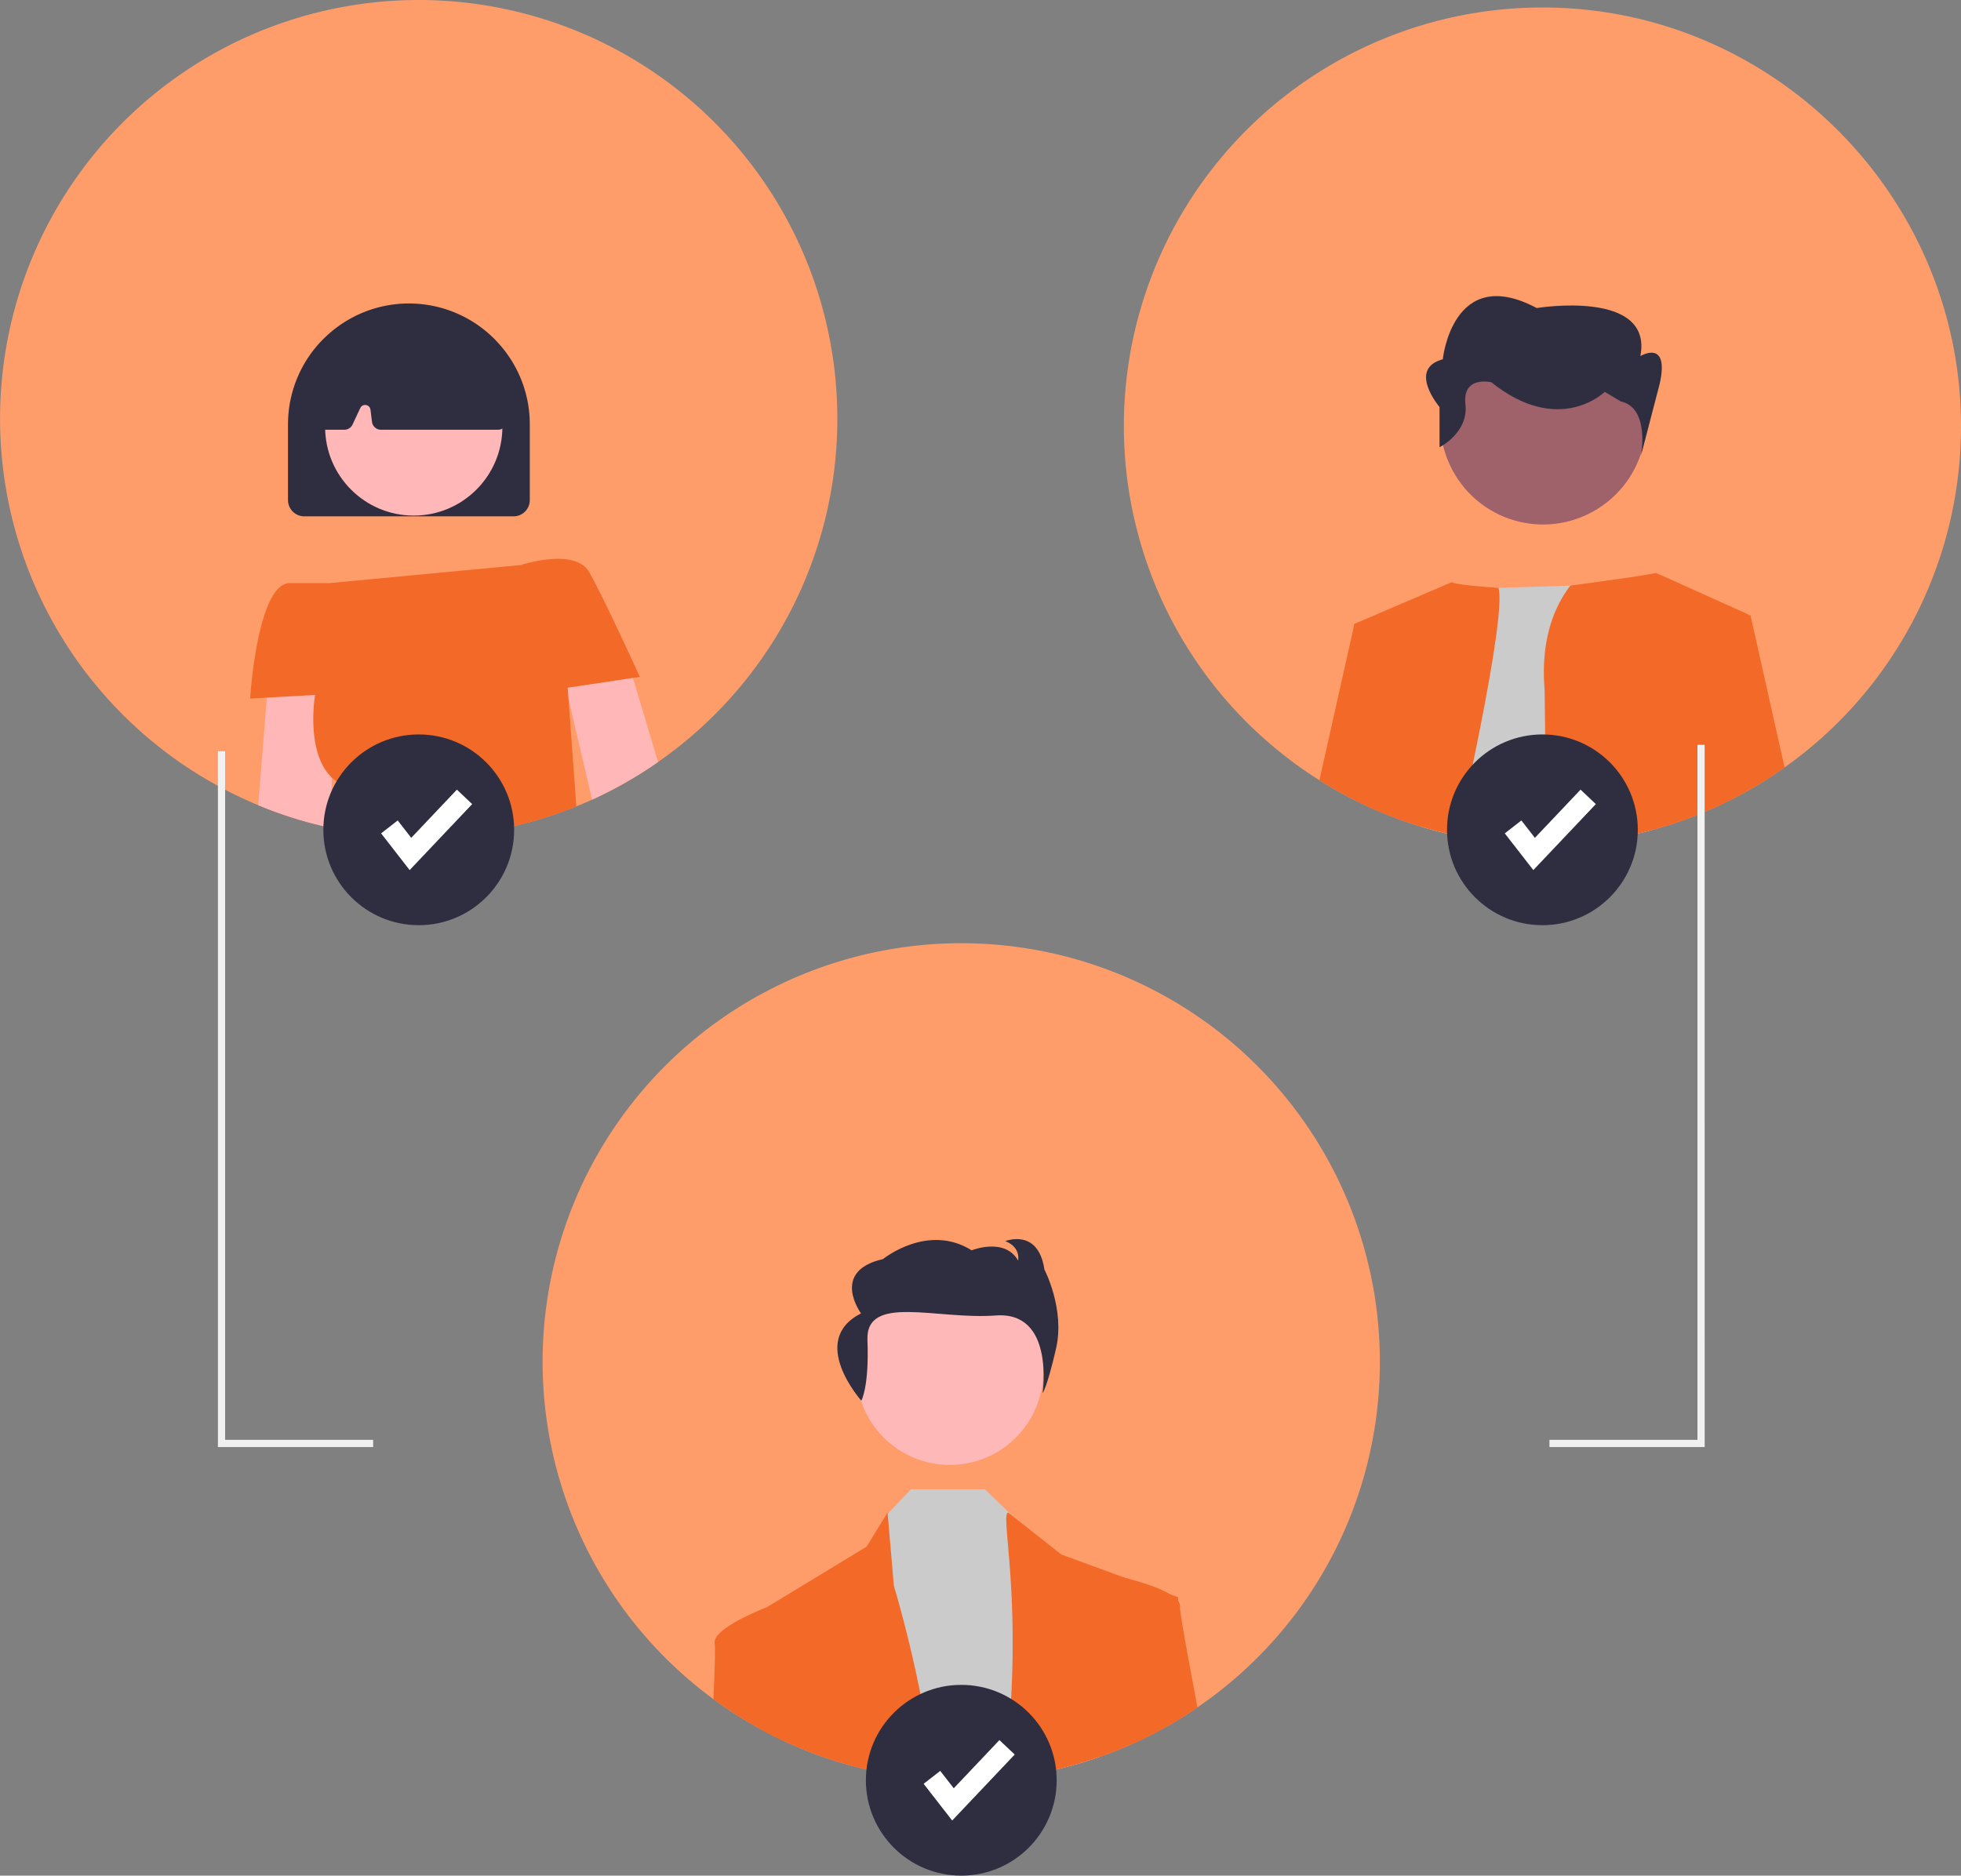 <svg id="Component_6_1" data-name="Component 6 – 1" xmlns="http://www.w3.org/2000/svg" width="408.129" height="390.42" viewBox="0 0 408.129 390.42">
  <rect x="0" y="0" width="408.129" height="390.42" fill="#808080" stroke="none"/>
  <path id="Path_593" data-name="Path 593" d="M453.228,232.907a87.009,87.009,0,0,1-37.318,71.49,85.952,85.952,0,0,1-10.177,6.121c-1.171.6-2.351,1.172-3.552,1.712-1.082.5-2.171.961-3.275,1.4a87.435,87.435,0,0,1-43.236,5.768q-3.808-.451-7.518-1.239l-.323-.068a85.106,85.106,0,0,1-15.134-4.709,87.128,87.128,0,1,1,120.532-80.48Z" transform="translate(-278.958 -145.782)" fill="#fe9d6a"/>
  <path id="Path_594" data-name="Path 594" d="M402.022,237.588c-.075-.09-.158-.173-.24-.255a25.118,25.118,0,0,0-35.328-.36c-.052.045-.1.09-.143.135-.06.053-.113.105-.165.158a25.1,25.1,0,0,0-7.375,17.784v15.772a3.385,3.385,0,0,0,3.38,3.38h43.559a3.385,3.385,0,0,0,3.38-3.38V255.049A25.046,25.046,0,0,0,402.022,237.588Z" transform="translate(-298.83 -166.723)" fill="#2f2e41"/>
  <ellipse id="Ellipse_55" data-name="Ellipse 55" cx="18.446" cy="18.446" rx="18.446" ry="18.446" transform="translate(67.664 70.429)" fill="#ffb7b7"/>
  <path id="Path_595" data-name="Path 595" d="M406.368,255.209l-2.178-15.216a1.906,1.906,0,0,0-.669-1.194,1.973,1.973,0,0,0-.4-.248,38.089,38.089,0,0,0-33.616-.015,1.838,1.838,0,0,0-.413.263c-.045.038-.09.083-.135.128a1.9,1.9,0,0,0-.526,1.134L366.977,255.3a1.882,1.882,0,0,0,.481,1.442,1.86,1.86,0,0,0,1.081.586,1.376,1.376,0,0,0,.308.03h3.695a1.894,1.894,0,0,0,1.7-1.081l1.6-3.425a1.122,1.122,0,0,1,2.133.338l.315,2.523a1.886,1.886,0,0,0,1.863,1.645h24.356a1.805,1.805,0,0,0,.909-.24,1.9,1.9,0,0,0,.511-.406A1.882,1.882,0,0,0,406.368,255.209Z" transform="translate(-300.869 -167.904)" fill="#2f2e41"/>
  <path id="Path_596" data-name="Path 596" d="M449.039,330.9l5.227,17.5a85.954,85.954,0,0,1-10.177,6.121c-1.171.6-2.351,1.172-3.552,1.712l-5.415-23.214-2.1-9,13.518-1.5Z" transform="translate(-317.316 -189.783)" fill="#ffb7b7"/>
  <path id="Path_597" data-name="Path 597" d="M366.289,329.81l-.451,23.642-.2,10.462a85.1,85.1,0,0,1-15.133-4.709l1.8-22.4.451-5.648Z" transform="translate(-296.772 -191.6)" fill="#ffb7b7"/>
  <path id="Path_598" data-name="Path 598" d="M427.939,325.459l-13.579,2.035.165,2.231,1.637,22.471a87.435,87.435,0,0,1-43.236,5.768q-3.808-.451-7.518-1.239c1.112-4.671,2.073-8.877.886-9.7a9,9,0,0,1-1.014-.826c-5.535-5.28-3.492-17.2-3.492-17.2l-10.041.556-3.477.2s1.5-24.033,8.261-24.033h8.261l39.8-3.755s11.265-3.755,14.27,1.5c1.577,2.756,4.386,8.6,6.707,13.541,2.1,4.491,3.808,8.239,3.808,8.239Z" transform="translate(-296.215 -184.343)" fill="#f36928"/>
  <path id="Path_599" data-name="Path 599" d="M863.231,233.868a87,87,0,0,1-36.713,70.11c-.2.135-.4.278-.6.421s-.428.3-.646.443q-1.893,1.307-3.86,2.5-2.771,1.69-5.67,3.177c-.06.03-.128.06-.188.09q-1.667.856-3.364,1.622c-.038.015-.068.03-.105.045-.263.12-.541.248-.811.36-2.1.931-4.236,1.78-6.414,2.531q-2.783.98-5.648,1.757a85.414,85.414,0,0,1-11.9,2.388,86.813,86.813,0,0,1-10.334.706c-.286.008-.571.008-.856.008-1.885,0-3.763-.06-5.618-.18-1.622-.105-3.229-.248-4.822-.443-2.456-.293-4.882-.684-7.27-1.194-.1-.015-.21-.038-.315-.06-.083-.015-.173-.038-.255-.053-2.4-.5-4.769-1.119-7.09-1.825q-3.278-.991-6.437-2.238c-.54-.21-1.074-.421-1.607-.646-1.329-.556-2.643-1.134-3.935-1.757-.375-.173-.743-.353-1.111-.533-1.247-.608-2.478-1.247-3.68-1.923q-2.174-1.205-4.273-2.531c-1.765-1.112-3.493-2.283-5.167-3.522A87.123,87.123,0,0,1,777.356,145.8C825.127,146.462,863.746,186.1,863.231,233.868Z" transform="translate(-455.106 -144.234)" fill="#fe9d6a"/>
  <path id="Path_600" data-name="Path 600" d="M778.31,357.914c-2.4-.5-4.769-1.119-7.09-1.825l7.968-49.41,8.254-.255,14.968-.473,7.676-.24s5.445,23.928,9.6,51.032a85.414,85.414,0,0,1-11.9,2.388,86.829,86.829,0,0,1-10.334.706c-.286.008-.571.008-.856.008-1.885,0-3.762-.06-5.618-.18-1.622-.105-3.229-.248-4.822-.443-2.456-.293-4.882-.683-7.27-1.194-.1-.015-.21-.038-.315-.06C778.482,357.951,778.392,357.929,778.31,357.914Z" transform="translate(-475.579 -184.051)" fill="#cbcbcb"/>
  <path id="Path_601" data-name="Path 601" d="M774.322,357.867c-.1-.015-.21-.038-.315-.06-.083-.015-.173-.038-.255-.053-2.4-.5-4.769-1.119-7.09-1.825q-3.279-.991-6.437-2.238c-.541-.21-1.074-.421-1.607-.646-1.329-.556-2.643-1.134-3.935-1.757-.376-.173-.743-.353-1.112-.533l-.661-37,20.278-8.689s.068.541,9.7,1.194C784.716,312.242,774.322,357.867,774.322,357.867Z" transform="translate(-471.019 -183.891)" fill="#f36928"/>
  <path id="Path_602" data-name="Path 602" d="M848,311.37l-3.823,20.09.36,18.167q-1.667.856-3.364,1.622c-.038.015-.068.03-.105.045-.263.12-.541.248-.811.361-2.1.931-4.236,1.78-6.414,2.531q-2.783.98-5.648,1.757a85.4,85.4,0,0,1-11.9,2.388,86.8,86.8,0,0,1-10.334.706l-.4-32.2c-.841-10.379,1.945-17.244,5.362-21.69,18.212-2.433,17.807-2.651,17.807-2.651l19.309,8.689Z" transform="translate(-484.091 -183.251)" fill="#f36928"/>
  <path id="Path_603" data-name="Path 603" d="M759.182,319.539l-1.374,37.033c-.541-.21-1.074-.421-1.607-.646-1.329-.556-2.643-1.134-3.935-1.757-.376-.173-.743-.353-1.111-.533-1.247-.608-2.478-1.247-3.68-1.923q-2.174-1.205-4.273-2.531l7.293-32.542Z" transform="translate(-468.601 -186.772)" fill="#f36928"/>
  <path id="Path_604" data-name="Path 604" d="M866.869,345.893c-.2.135-.4.278-.6.421s-.428.3-.646.443q-1.893,1.307-3.86,2.5-2.771,1.69-5.671,3.177c-.06.03-.128.06-.188.09q-1.717.882-3.467,1.669h0l-1.375-37.161,8.307-2.764.383-.128Z" transform="translate(-495.457 -186.15)" fill="#f36928"/>
  <ellipse id="Ellipse_56" data-name="Ellipse 56" cx="21.481" cy="21.426" rx="21.481" ry="21.426" transform="translate(294.576 102.285) rotate(-73.66)" fill="#9f616a"/>
  <path id="Path_605" data-name="Path 605" d="M775.562,257.239v-8.36s-6.742-7.94.674-9.94c0,0,2.022-20,19.551-10.667,0,0,24.27-4,21.573,10,0,0,6.068-3.655,4.045,5.679l-3.912,15.036s1.889-9.932-4.178-11.265l-3.371-2s-9.438,9.334-23.6-2c0,0-6.067-1.448-5.393,4.552S775.562,257.239,775.562,257.239Z" transform="translate(-475.961 -164.152)" fill="#2f2e41"/>
  <path id="Path_606" data-name="Path 606" d="M658.23,582.906a87.009,87.009,0,0,1-37.318,71.49c-.21.15-.428.3-.646.443q-1.893,1.307-3.86,2.5-2.771,1.69-5.67,3.177c-1.171.6-2.351,1.172-3.552,1.712-.3.135-.608.278-.916.406-2.1.931-4.236,1.78-6.414,2.531a85.767,85.767,0,0,1-17.552,4.146,87.372,87.372,0,0,1-11.19.713c-1.885,0-3.763-.06-5.618-.18-1.622-.105-3.229-.248-4.822-.443q-3.842-.462-7.585-1.254c-.082-.015-.173-.037-.255-.052a85.107,85.107,0,0,1-15.133-4.709c-1.329-.556-2.643-1.134-3.935-1.758q-2.445-1.149-4.791-2.456A87.126,87.126,0,1,1,658.23,582.906Z" transform="translate(-371.048 -299.447)" fill="#fe9d6a"/>
  <ellipse id="Ellipse_57" data-name="Ellipse 57" cx="19.454" cy="19.454" rx="19.454" ry="19.454" transform="translate(178.217 266.022)" fill="#ffb8b8"/>
  <path id="Path_607" data-name="Path 607" d="M583.585,707.084q-3.842-.462-7.585-1.254l2.366-53.233.338-.353,4.844-5.114h15.4l5.685,5.505.481.473,12.159,11.648,5.49,38.092a85.774,85.774,0,0,1-17.552,4.146,87.336,87.336,0,0,1-11.19.713c-1.885,0-3.762-.06-5.618-.18C586.785,707.422,585.177,707.28,583.585,707.084Z" transform="translate(-393.961 -337.129)" fill="#cbcbcb"/>
  <path id="Path_608" data-name="Path 608" d="M548.594,700.922q-2.445-1.149-4.791-2.456c-.158-14.42-.263-24-.263-24l1.832-1.119a.655.655,0,0,1,.068-.03l20.8-12.632,4.363-7.09.023.255,1.284,14.945a260.412,260.412,0,0,1,8.419,40.338c-1.622-.105-3.229-.248-4.821-.443-2.561-.308-5.092-.721-7.585-1.254-.083-.015-.173-.037-.255-.052a85.113,85.113,0,0,1-15.133-4.709C551.2,702.124,549.886,701.546,548.594,700.922Z" transform="translate(-385.88 -338.74)" fill="#f36928"/>
  <path id="Path_609" data-name="Path 609" d="M631.847,704.46a85.767,85.767,0,0,1-17.552,4.146,68.54,68.54,0,0,1-.909-14.683c1.622-25.933-2.118-40.323-.5-40.323l.826.646,10.207,8.066,13.435,4.927h.008l9.245,3.387,1.63.6V672c.007,2.674.022,12.031.158,24.634q-2.771,1.69-5.67,3.177c-1.171.6-2.351,1.172-3.552,1.712-.3.135-.608.278-.916.406C636.166,702.86,634.025,703.709,631.847,704.46Z" transform="translate(-403.042 -338.74)" fill="#f36928"/>
  <path id="Path_610" data-name="Path 610" d="M570.651,611.428s1.653-2.9,1.269-12.6,14.382-4.212,26.72-5.138,9.727,16.189,9.727,16.189.89-1.017,2.8-9.277-2.421-16.491-2.421-16.491c-1.274-8.68-8.143-5.9-8.143-5.9,3.308,1.288,2.672,4.041,2.672,4.041-2.8-4.909-9.668-2.127-9.668-2.127-9.16-5.748-18.444,1.822-18.444,1.822-11.066,2.511-4.576,11.312-4.576,11.312C559.454,598.886,570.651,611.428,570.651,611.428Z" transform="translate(-391.385 -319.866)" fill="#2f2e41"/>
  <path id="Path_611" data-name="Path 611" d="M531.32,698.951c.286-6.6.413-10.86.263-11.453-.773-3.094,9.786-7.24,10.747-7.608a.583.583,0,0,1,.068-.03l2.148,1.149,1.006,26.451q-2.445-1.149-4.791-2.456A86.493,86.493,0,0,1,531.32,698.951Z" transform="translate(-382.836 -345.279)" fill="#f36928"/>
  <path id="Path_612" data-name="Path 612" d="M655.828,701.115q-2.771,1.69-5.67,3.177c-1.171.6-2.351,1.172-3.552,1.712-.3.135-.608.278-.916.406l-3.38-33.368,1.975-1.442s.18.045.5.12h.008c1.585.391,6.451,1.682,9.245,3.387a5.792,5.792,0,0,1,1.63,1.374,1.669,1.669,0,0,1,.383,1.187c-.09.871,1.412,9.133,3.635,20.946Q657.8,699.921,655.828,701.115Z" transform="translate(-410.47 -343.222)" fill="#f36928"/>
  <path id="Path_613" data-name="Path 613" d="M147.306,441.62H115V296.788h1.5v143.33h30.8Z" transform="translate(-69.647 -140.412)" fill="#f1f1f1"/>
  <path id="Path_614" data-name="Path 614" d="M516.3,441.175H483.992v-1.5h30.8V295h1.5Z" transform="translate(-161.516 -139.967)" fill="#f1f1f1"/>
  <ellipse id="Ellipse_58" data-name="Ellipse 58" cx="19.854" cy="19.854" rx="19.854" ry="19.854" transform="translate(301.157 152.875)" fill="#2f2e41"/>
  <path id="Path_615" data-name="Path 615" d="M521.511,233.53l-5.943-7.641,3.456-2.688,2.813,3.618,9.506-10.034,3.178,3.011Z" transform="translate(-202.391 -52.419)" fill="#fff"/>
  <ellipse id="Ellipse_59" data-name="Ellipse 59" cx="19.854" cy="19.854" rx="19.854" ry="19.854" transform="translate(67.296 152.875)" fill="#2f2e41"/>
  <path id="Path_616" data-name="Path 616" d="M111.511,235.593l-5.943-7.641,3.456-2.688,2.813,3.618,9.506-10.034,3.178,3.011Z" transform="translate(-26.252 -54.482)" fill="#fff"/>
  <ellipse id="Ellipse_60" data-name="Ellipse 60" cx="19.854" cy="19.854" rx="19.854" ry="19.854" transform="translate(180.21 350.712)" fill="#2f2e41"/>
  <path id="Path_617" data-name="Path 617" d="M316.511,587.593l-5.943-7.641,3.456-2.688,2.813,3.618,9.506-10.034,3.178,3.011Z" transform="translate(-118.339 -208.645)" fill="#fff"/>
</svg>
